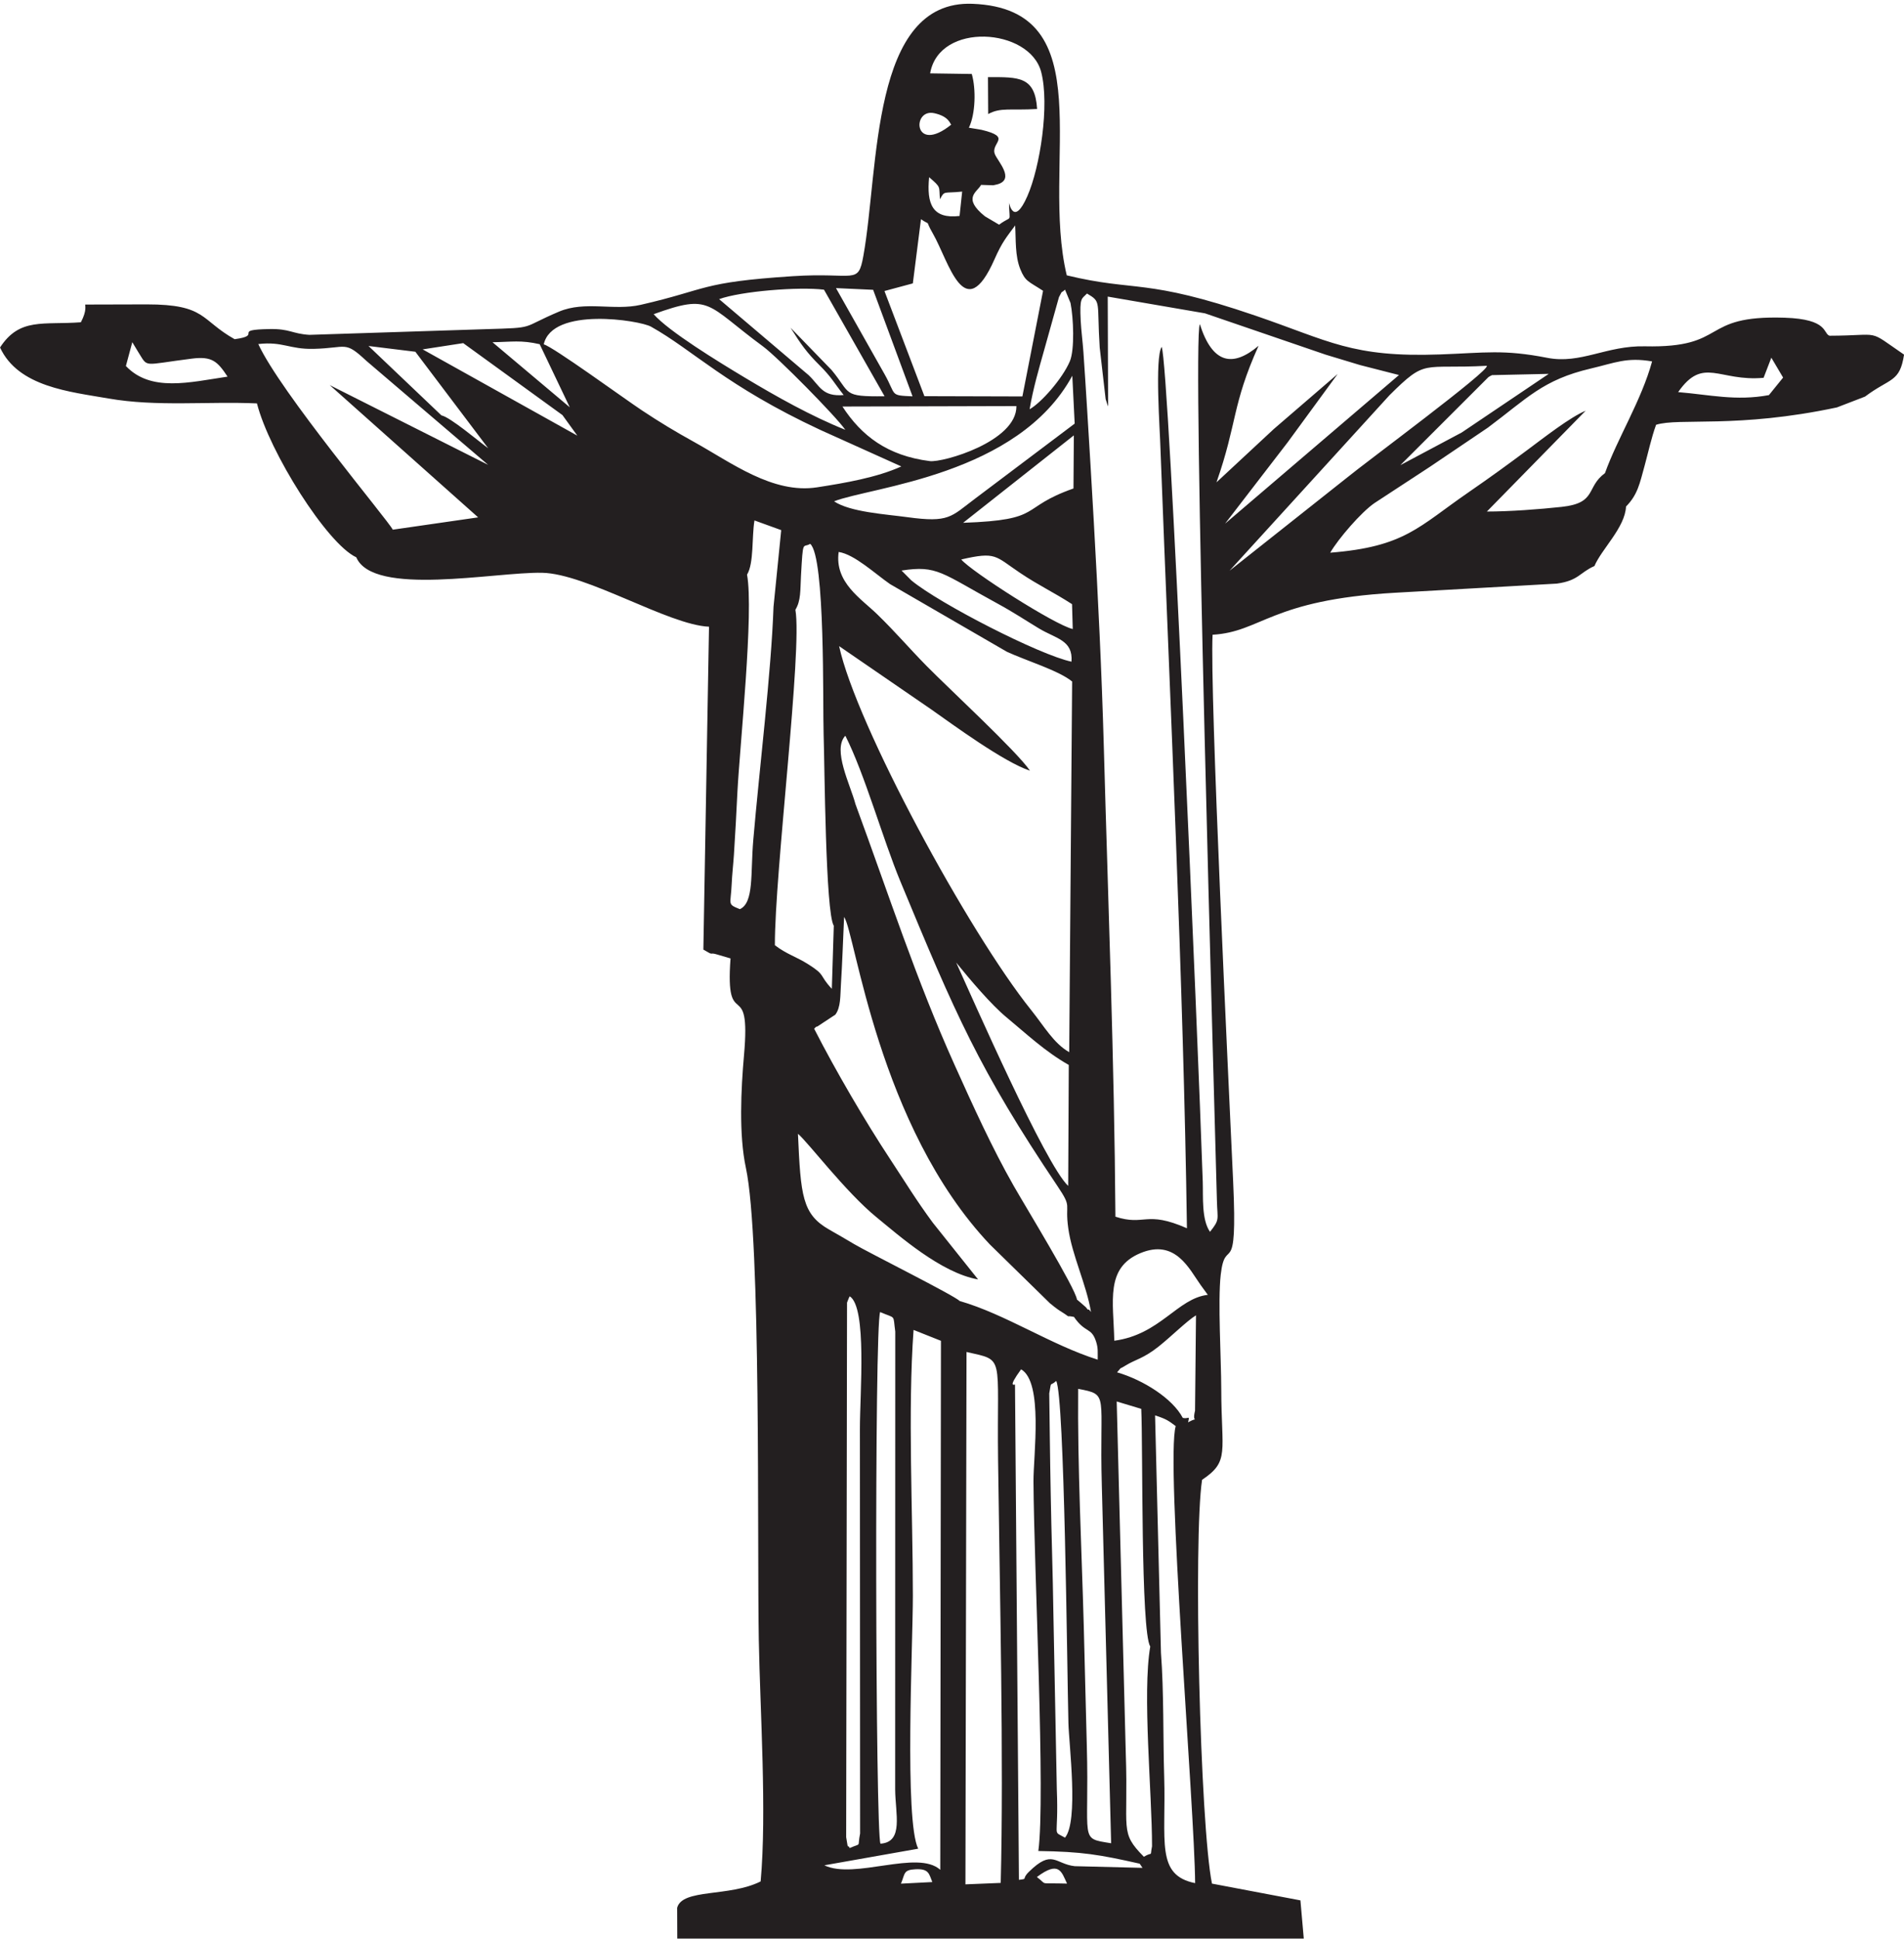 <?xml version="1.0" encoding="UTF-8"?>
<svg xmlns="http://www.w3.org/2000/svg" xmlns:xlink="http://www.w3.org/1999/xlink" width="587.7pt" height="598.2pt" viewBox="0 0 587.7 598.2" version="1.1">
<defs>
<clipPath id="clip1">
  <path d="M 0 1 L 587.699 1 L 587.699 598.199 L 0 598.199 Z M 0 1 "/>
</clipPath>
</defs>
<g id="surface1">
<g clip-path="url(#clip1)" clip-rule="nonzero">
<path style=" stroke:none;fill-rule:evenodd;fill:rgb(13.719%,12.157%,12.547%);fill-opacity:1;" d="M 305.016 35.195 C 308.867 33.066 311.93 34.141 320.121 33.629 C 319.492 23.586 314.551 23.773 304.949 23.809 Z M 287.773 580.707 L 278.098 581.203 C 279.398 578.082 278.766 576.957 282.594 576.762 C 286.762 576.551 286.762 578.227 287.773 580.707 Z M 320.055 579.156 C 326.898 574.02 327.637 577.492 329.359 581.188 C 320.133 580.902 323.598 581.824 320.055 579.156 Z M 375.617 370.371 C 375.766 376.453 376.602 376.168 373.484 380.078 C 370.84 376.32 371.402 369.199 371.25 364.621 C 369.816 321.625 360.898 112.504 358.566 107.027 C 356.395 110.473 358.055 132.84 358.195 138.402 C 361.133 216.195 365.289 302.91 366.367 378.98 C 353.598 373.371 353.445 378.383 344.293 375.41 C 343.957 326.941 342.051 278.961 340.715 230.605 C 340.078 207.582 338.902 183.715 337.621 161.008 C 336.957 149.273 336.277 137.852 335.551 126.164 C 335.18 120.188 334.828 114.625 334.414 108.625 C 334.199 105.539 333.727 101.941 333.578 99 C 333.199 91.559 333.883 92.324 335.512 90.57 C 340.082 93.25 338.512 92.766 339.441 107.23 L 341.273 123.145 C 341.367 123.5 341.559 123.992 341.641 124.277 C 341.727 124.562 341.863 125.043 342.035 125.398 L 341.918 91.516 L 371.926 96.676 L 409.195 109.434 L 419.801 112.641 L 431.816 115.715 L 378.137 161.578 L 397.41 136.543 L 412.891 115.398 L 393.195 132.363 L 375.488 148.82 C 381.938 130.402 380.211 125.078 388.48 106.688 C 380.516 113.426 374.246 112.277 370.352 100.031 C 367.898 103.922 374.953 343.957 375.617 370.371 Z M 374.281 195.852 C 389.402 194.973 392.133 185.102 430.484 182.902 L 480.535 180.074 C 487.27 179.152 487.605 176.637 492.145 174.652 C 494.391 169.371 501.598 162.766 501.898 156.297 C 505.496 152.621 506.109 149.246 507.621 143.75 C 508.688 139.863 509.719 135.062 511.176 131.066 C 518.238 128.832 536.195 132.273 567.004 125.707 L 575.668 122.371 C 583.473 116.523 586.383 118.078 587.715 109.418 C 575.926 101.352 581.301 103.543 564.699 103.59 C 562.68 102.879 564.41 98.473 550.871 98.031 C 524.285 97.168 533.793 107.438 507.691 106.855 C 495.859 106.594 487.906 112.422 477.602 110.41 C 464.016 107.754 458.422 108.863 444.469 109.363 C 417.23 110.34 410.309 105.18 387.414 97.363 C 353.211 85.684 350.789 90.152 329.273 84.957 C 321.008 50.516 340.785 2.738 300.164 1.172 C 268.672 -0.043 271.363 52.086 266.488 78.977 C 264.84 88.066 263.977 83.953 244.617 85.223 C 215.926 87.098 218.656 89.27 197.762 94.055 C 189.469 95.953 180.613 92.746 172.559 96.148 C 160.324 101.316 165.91 101.094 149.75 101.57 L 95.492 103.32 C 90.074 102.969 89.527 101.422 83.227 101.531 C 71.18 101.738 81.5 103.426 72.422 104.66 C 61.867 98.746 63.672 93.906 45.305 93.918 L 26.312 93.969 C 26.191 94.27 26.941 95.715 24.957 99.438 C 13.316 100.309 6.066 97.914 0.012 107.219 C 5.637 119.398 21.605 120.875 33.484 122.953 C 48.363 125.551 64.051 123.801 79.312 124.469 C 83.117 139.438 100.949 167.809 109.969 171.953 C 115.191 184.195 152.777 176.445 167.32 176.73 C 181.121 177 206.301 192.832 218.848 193.371 L 217.105 293.004 C 220.789 295.191 218.551 293.609 221.574 294.574 L 225.488 295.723 C 223.746 319.332 231.887 300.449 229.652 325.547 C 228.719 336.047 228.031 350.109 230.23 360.34 C 234.977 382.414 233.676 476.227 234.215 505.922 C 234.621 528.152 236.715 559.203 234.785 580.512 C 225.078 585.391 210.621 582.645 209.012 588.648 L 209.047 598.152 L 402.43 598.145 L 401.395 586.359 L 374.094 581.191 C 370.43 563.188 368.293 474.742 371.039 456.602 C 379.617 450.863 376.988 448.16 376.961 428.625 C 376.949 419.332 375.863 401.523 376.797 393.312 C 378.223 380.773 382.074 396.074 380.633 364.621 C 379.223 333.723 373.383 213.633 374.281 195.852 Z M 227.625 244.188 C 228.387 229.758 232.707 188.887 230.586 177.305 C 232.742 173.785 232.016 165.762 232.879 160.582 L 241.133 163.57 L 238.758 187.238 C 238.055 207.441 234.383 237.301 232.508 259.23 C 231.629 269.531 232.773 278.512 228.379 280.516 C 224.352 278.906 225.566 279.262 225.844 272.785 C 225.965 269.953 226.348 266.609 226.539 263.691 C 226.953 257.453 227.305 250.672 227.625 244.188 Z M 245.512 188.141 C 247.246 185.316 246.996 182.09 247.234 177.719 C 247.883 165.992 247.777 169.246 250.074 167.801 C 254.785 171.738 253.926 217.789 254.223 226.559 C 254.535 235.871 254.789 281.605 257.363 285.641 L 256.758 305.105 C 252.668 300.723 255.02 301.043 249.543 297.566 C 245.734 295.152 242.816 294.438 239.18 291.652 C 239.105 269.391 247.699 200.441 245.512 188.141 Z M 264.055 248.121 C 262.473 242.117 256.859 231.324 260.926 227.004 C 266.926 238.855 272.453 258.766 277.898 271.91 C 294.91 312.949 302.184 329.941 326.352 365.887 C 331.141 373.012 328.57 370.75 329.754 379.082 C 330.945 387.449 335.293 396.172 336.758 404.824 C 336.5 404.57 336.105 403.844 335.969 404.082 C 335.824 404.324 335.34 403.492 335.148 403.324 L 333.363 401.77 C 333.148 401.582 332.734 401.242 332.422 400.98 C 331.965 397.508 316.496 372.227 312.859 365.84 C 306.25 354.25 300.246 341.023 294.613 328.504 C 282.793 302.246 274.434 276.324 264.055 248.121 Z M 331.492 406.328 C 335.016 411.457 336.859 409.406 338.324 413.953 C 339.012 416.09 338.789 417.281 338.828 419.527 C 324.281 414.934 310.445 405.531 296.191 401.414 C 294.914 399.898 267.77 386.332 263.645 383.867 C 260.648 382.082 258.969 381.121 255.93 379.383 C 247.605 374.625 247.156 368.98 246.301 349.832 C 249.363 352.371 260.996 367.789 270.562 375.59 C 277.379 381.148 290.449 392.77 301.898 394.766 L 287.895 377.223 C 282.809 370.324 279.516 364.875 274.844 357.789 C 267.125 346.094 257.891 330.324 251.309 317.422 C 251.562 317.176 252.027 316.543 252.168 316.805 L 257.832 313.078 C 259.539 310.859 259.352 307.18 259.559 303.922 C 259.984 297.152 260.215 290.059 260.543 282.922 C 263.992 287.738 270.992 347.469 305.543 383.984 L 324.062 402.109 C 324.738 402.684 326.297 403.922 327.168 404.461 C 331.453 407.094 328.078 405.652 331.492 406.328 Z M 352.652 576.324 L 331.719 575.809 C 325.664 575.129 324.848 570.41 317.57 577.57 C 315.145 579.957 317.508 579.641 314.508 580.027 L 313.297 427.246 C 313.352 426.965 310.703 428.648 315.172 422.508 C 322.086 426.414 318.953 449.125 319 457.102 C 319.148 483.961 322.738 554.598 320.5 571.129 C 334.043 571.324 339.402 572.25 351.781 575.039 Z M 353.074 572.902 C 345.445 565.18 348.324 565 347.492 541.176 L 344.688 432.426 L 352.266 434.707 C 352.809 446.332 352.078 503.293 355.043 508.043 C 352.551 522.465 355.602 553.277 355.594 569.664 C 354.871 573.309 356.078 571.109 353.074 572.902 Z M 358.348 509.984 L 356.531 436.715 C 360.148 437.883 360.746 438.426 362.902 440.023 C 359.75 450.719 368.773 558.473 368.895 581.043 C 356.648 578.574 359.949 568.062 359.348 548.316 C 358.98 536.242 359.266 521.891 358.348 509.984 Z M 365.086 437.496 C 361.98 431.574 353.02 425.824 344.805 423.434 C 346.719 421.301 344.898 422.898 347.289 421.41 C 350.543 419.391 352.832 419.27 357.621 415.477 C 361.406 412.477 366.383 407.535 369.164 405.84 L 368.867 435.277 C 367.738 439.777 370.609 436.723 366.711 438.855 C 367.309 436.469 366.809 437.953 365.086 437.496 Z M 495.395 145.988 C 489.465 150.312 493.02 155.215 482.055 156.395 C 475.086 157.148 465.996 157.832 458.949 157.836 L 489.43 126.734 C 484.609 128.734 476.574 135.031 471.5 138.801 C 465.566 143.219 460.152 147.176 453.355 151.852 C 437.867 162.504 433.695 168.711 410.594 170.535 C 413.113 166.184 420.188 158.016 424.227 155.242 L 441.426 143.992 L 459.246 131.957 C 471.398 122.906 476.184 117.184 491.047 113.707 C 498.406 111.984 502.117 110.141 509.945 111.516 C 506.621 123.629 499.289 135.145 495.395 145.988 Z M 451.199 133.438 L 432.238 143.527 L 459.434 116.355 C 459.512 116.277 460.441 115.75 460.551 115.746 L 478.047 115.355 Z M 415.336 147.727 L 379.508 176.102 L 428.902 121.934 C 440.422 110.5 438.684 113.949 458.922 112.867 C 460.094 114.195 421.648 142.531 415.336 147.727 Z M 173.609 128.074 L 178.199 134.418 L 130.465 107.801 L 142.98 105.871 Z M 150.688 138.309 C 147.59 136.043 139.023 128.746 136.25 128.164 L 113.75 106.758 L 128.207 108.535 Z M 150.668 143.426 L 101.777 118.824 L 147.586 159.633 L 121.242 163.434 C 119.734 160.457 86.477 120.918 79.727 106.156 C 87.324 105.297 89.324 107.816 96.797 107.641 C 107.215 107.395 106.27 104.996 113.055 111.312 Z M 214.207 136.352 C 208.383 133.125 203.73 130.328 198.129 126.613 C 192.629 122.965 170.566 106.887 167.836 106.254 C 170.438 94.566 197.414 98.82 200.934 100.789 C 214.02 108.105 224.023 119.051 253.211 132.656 L 278.207 143.918 C 270.688 147.336 260.816 149.031 252.219 150.363 C 238.523 152.492 225.715 142.719 214.207 136.352 Z M 166.578 106.207 L 175.867 125.668 L 152.02 105.598 C 157.98 105.492 160.828 104.883 166.578 106.207 Z M 297.996 581.418 L 298.328 417.152 C 310.344 419.887 307.66 417.711 308.07 450.32 C 308.57 490.391 309.855 543.113 308.887 580.973 Z M 326.02 426.094 C 328.594 431.055 329.359 514.574 329.785 531.652 C 329.953 538.316 332.969 561.949 328.73 567.008 C 324.566 564.594 326.844 567.816 326.203 552.031 L 325.145 497.703 C 324.969 485.492 324.535 473.34 324.324 461.172 C 324.223 455.316 324.105 449.383 324.043 443.539 L 323.867 429.93 C 324.648 425.738 323.863 428.031 326.02 426.094 Z M 332.789 428.531 C 342.57 430.391 339.262 429.941 340.098 458.465 L 342.969 568.738 C 332.902 567.086 336.309 568.547 335.457 538.469 C 335.109 526.191 334.863 514.191 334.527 501.855 C 333.867 477.664 332.574 452.734 332.789 428.531 Z M 343.945 413.68 C 343.672 401.438 341.129 391.207 351.961 386.672 C 362.828 382.117 367.102 391.613 370.59 396.477 L 372.812 399.527 C 363.441 400.578 358.113 411.793 343.945 413.68 Z M 295.137 296.996 C 299.422 302.277 305.91 309.953 310.621 313.852 C 316.723 318.898 322.562 324.449 329.895 328.59 L 329.715 365.914 C 322.664 359.359 300.398 308.547 295.137 296.996 Z M 278.281 176.043 C 289.332 174.344 290.551 176.789 307.996 186.285 C 312.844 188.922 316.578 191.426 320.688 193.902 C 325.949 197.078 331.242 197.484 330.734 204.16 C 320.965 202.133 289.898 186.219 281.301 179.078 Z M 258.867 170.312 C 263.727 171.023 270.137 177.051 274.715 180.215 L 310.793 201.105 C 316.52 203.762 326.922 206.93 330.93 210.285 L 330.027 324.648 C 325.207 321.891 322.375 316.758 318.266 311.633 C 299.047 287.676 264.289 223.723 259.004 199.363 L 287.523 218.945 C 294.219 223.656 309.848 235.129 317.91 237.797 C 314.043 232 292.688 212.273 286.047 205.52 C 280.457 199.836 276.621 195.238 270.805 189.574 C 265.73 184.637 257.57 179.723 258.867 170.312 Z M 296.707 172.625 C 307.547 170.125 307.094 171.559 314.824 176.742 C 320.746 180.715 325.059 182.641 330.902 186.414 L 331.121 194.09 C 325.57 192.832 299.625 176.207 296.707 172.625 Z M 297.285 161.309 L 331.457 134.336 L 331.344 150.723 C 314.234 156.738 322.496 160.438 297.285 161.309 Z M 257.445 154.684 C 268.832 150.211 314.262 146.719 330.984 115.934 L 331.715 130.707 L 300.883 153.926 C 293.504 159.457 293.016 161.344 280.102 159.578 C 273.348 158.652 262.445 158.016 257.445 154.684 Z M 260.035 125.438 L 313.73 125.297 C 313.871 136.25 290.977 142.777 287.012 142.277 C 273.879 140.617 265.891 134.434 260.035 125.438 Z M 546.004 121.91 C 535.812 123.797 527.707 121.785 517.984 120.988 C 525.77 109.828 530.531 117.82 544.359 116.574 L 546.75 110.367 L 550.383 116.5 Z M 40.836 105.582 L 42.609 108.527 C 45.863 113.582 43.543 112.621 59.273 110.648 C 65.469 109.871 67.125 111.508 70.242 116.211 C 58.5 117.953 46.566 121.062 38.859 112.93 Z M 317.805 126.273 C 318.902 119.84 320.66 113.824 322.363 107.781 L 326.863 91.691 C 328.215 89.137 327.227 90.82 328.73 89.367 L 330.43 93.473 C 331.355 98.062 331.738 107.871 330.238 111.441 C 327.984 116.797 321.336 124.328 317.805 126.273 Z M 201.762 96.941 C 219.625 90.477 217.875 93.926 235.5 106.875 C 240.051 110.215 258.07 128.492 260.914 132.617 C 250.406 128.418 239.555 122.301 229.945 116.539 C 221.672 111.578 206.402 102.238 201.762 96.941 Z M 244.012 101.113 C 247.27 106.301 249.043 108.801 252.871 112.602 C 256.695 116.398 257.445 118.141 260.414 121.891 C 253.773 122.438 253.125 119.137 249.617 115.773 L 221.969 92.301 C 228.656 89.867 246.547 88.41 254.336 89.383 L 273.035 122.266 C 259.777 122.434 262.754 121.438 256.68 114.168 Z M 273.004 89.797 L 281.762 87.441 L 284.273 67.641 C 287.812 70.027 285.141 67.18 287.945 72.059 C 292.926 80.715 297.688 101.008 306.977 79.988 C 309.285 74.766 310.555 73.328 313.344 69.559 C 313.609 73.98 313.258 78.914 314.949 83.09 C 316.5 86.902 317.441 86.773 321.957 89.723 L 315.578 122.324 L 285.332 122.238 Z M 281.672 122.293 C 274.492 121.98 276.758 122.059 273.035 115.457 L 258.039 88.895 L 269.508 89.422 Z M 286.789 54.672 C 290.668 58.016 289.746 57.41 290.137 61.48 C 291.621 58.695 291.156 59.727 296.988 59.117 L 296.184 66.637 C 287.766 67.633 285.984 62.902 286.789 54.672 Z M 293.59 38.48 C 281.934 47.809 281.375 33.426 288.332 34.918 C 292.727 35.859 293.215 38.004 293.59 38.48 Z M 304.023 66.75 C 296.879 61.012 301.691 59.266 302.824 57.043 L 306.586 57.168 C 306.848 57.125 307.645 56.938 307.887 56.871 C 313.332 55.309 308 49.805 307.098 47.609 C 305.617 44.012 312.68 42.383 302.973 40.059 L 299.062 39.41 C 301.137 35.086 301.277 27.387 299.957 22.828 L 287.102 22.637 C 289.855 6.621 317.828 8.582 321.375 22.203 C 324.02 32.355 321.035 51.602 317.109 60.527 C 312.902 70.09 311.484 62.648 311.453 62.582 C 311.551 69.254 312.578 66.18 308.391 69.328 Z M 271.676 404.836 C 276.684 407.012 275.574 405.363 276.336 410.855 L 276.305 552.035 C 276.332 559.609 279.035 568.371 271.773 568.871 C 270.215 566.086 269.863 408.613 271.676 404.836 Z M 262.281 399.973 C 267.668 403.371 265.422 429.891 265.422 440.828 L 265.484 565.73 C 264.551 570.285 266.121 568.5 262.281 570.211 C 261.473 568.602 261.949 571.586 261.184 566.867 L 261.449 401.934 C 261.531 401.625 261.766 401.168 261.84 400.93 C 261.914 400.695 262.102 400.273 262.281 399.973 Z M 281.988 410.348 L 290.438 413.707 L 290.23 576.93 C 283.223 570.609 263.758 580.031 254.445 575.539 L 283.422 570.414 C 279.113 561.914 281.77 507.633 281.77 492.363 C 281.77 466.668 280.168 435.344 281.988 410.348 Z M 281.988 410.348 "/>
</g>
</g>
</svg>
